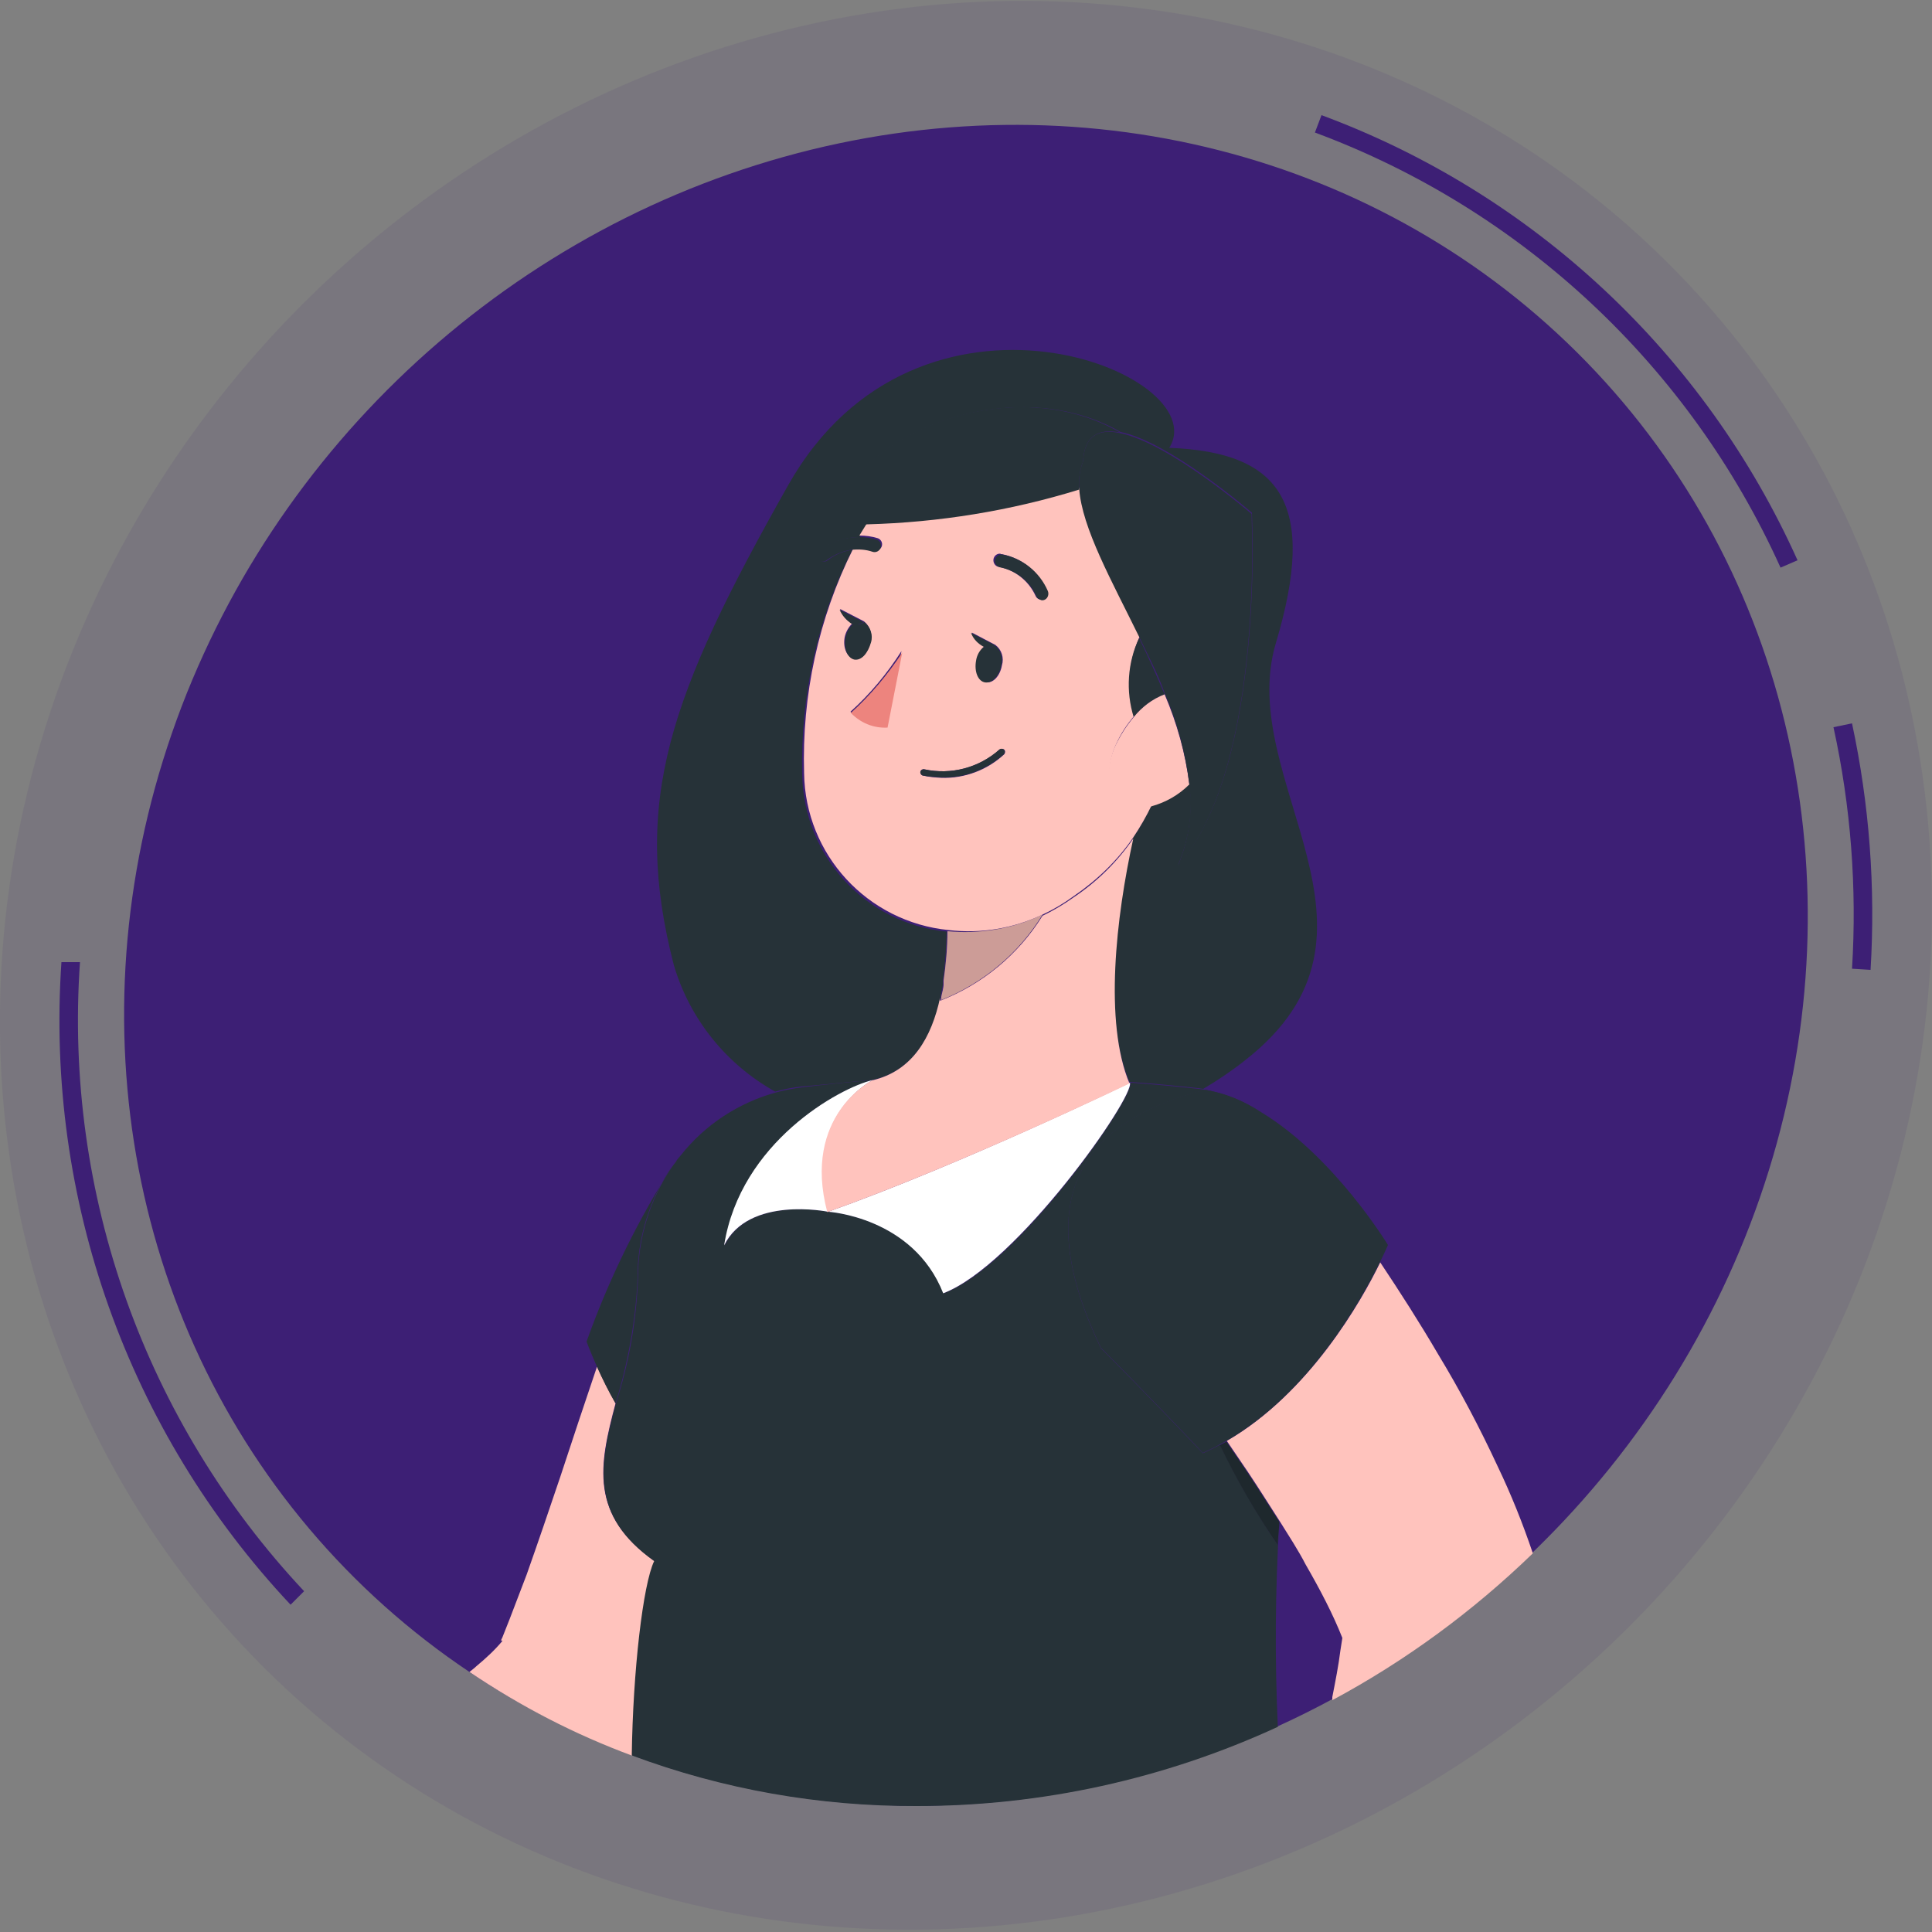 <?xml version="1.0" encoding="utf-8"?>
<!-- Generator: Adobe Illustrator 25.2.3, SVG Export Plug-In . SVG Version: 6.00 Build 0)  -->
<svg version="1.1" id="Camada_1" xmlns="http://www.w3.org/2000/svg" xmlns:xlink="http://www.w3.org/1999/xlink" x="0px" y="0px"
	 viewBox="0 0 500 500" style="enable-background:new 0 0 500 500;" xml:space="preserve">
<rect x="0" y="0" width="500" height="500" fill="#808080" stroke="none"/>
<style type="text/css">
	.st0{opacity:0.1;fill:#3D1F75;enable-background:new    ;}
	.st1{fill:#3D1F75;}
	.st2{fill:#263238;}
	.st3{fill:#FFC3BD;}
	.st4{fill:#FFFFFF;}
	.st5{opacity:0.2;enable-background:new    ;}
	.st6{fill:#ED847E;}
</style>
<g id="freepik--Device--inject-2">
	
		<ellipse transform="matrix(0.717 -0.697 0.697 0.717 -103.515 244.817)" class="st0" cx="250" cy="250" rx="257" ry="242.4"/>
	<path class="st1" d="M75.2,415.3C33.1,370.5,11.7,310.2,15.9,249h4.8c-4.2,60,16.9,119,58,162.8L75.2,415.3z"/>
	<path class="st1" d="M484.1,251l-4.8-0.3c1.3-20.9-0.3-42-4.8-62.5l4.8-1C483.8,208.2,485.4,229.6,484.1,251z"/>
	<path class="st1" d="M460.8,146.9c-23.5-52.1-66.9-92.7-120.5-112.6l1.7-4.5c54.8,20.3,99.2,61.8,123.2,115.2L460.8,146.9z"/>
	
		<ellipse transform="matrix(0.717 -0.697 0.697 0.717 -103.515 244.817)" class="st1" cx="250" cy="250" rx="224" ry="211.2"/>
	<path class="st2" d="M225.8,279.5L225.8,279.5c10.5-2.3,15.4-11.3,17.6-21.4c0.2-1.1,0.4-2.1,0.6-3.2v-1c0.6-4.2,0.9-8.5,1-12.8
		c-21-2.1-37-19.5-37.4-40.6c-0.5-20.2,3.9-40.2,13-58.2c-2.3,0.3-4.5,1.2-6.4,2.7c-0.4,0.3-0.8,0.4-1.3,0.3c-0.4-0.1-0.8-0.3-1-0.6
		c-0.5-0.7-0.4-1.8,0.3-2.3c3-2.2,6.6-3.4,10.3-3.4c0.7-1.1,1.4-2.3,2.1-3.4c-3,0-6,0-8.8,0c3.1-22,45.4-40.4,74.2-23.8
		c12.8,2.6,34,20.9,34,20.9c0.4,11.7,0.1,23.4-1,35l0,0c-1.9,19.9-6.6,43.2-18.1,56.2c2.8-6.7,3.9-14,3-21.2
		c-2.7,2.7-6.2,4.7-9.9,5.7c-1.4,2.9-2.9,5.7-4.8,8.4c-4.5,20.4-7.7,47.5-0.9,63.2c6.1,0.4,12.1,1,17.7,1.6l1.4,0.2
		c3.7-2.2,7.3-4.6,10.7-7.3c42.8-33.3-2.6-72.3,8.1-108.1c10.7-35.8,1.7-49.4-27.6-50.5c12.1-19.3-64.9-50.2-98.7,9.8
		c-30.7,54.4-40.5,81.6-29.5,124.1c4.1,13.9,13.5,25.6,26.2,32.7c2.2-0.6,4.3-1,6.6-1.3C213.4,280.7,219.6,280,225.8,279.5z"/>
	<path class="st3" d="M159.3,363.2c-1.7-3.1-3.3-6.3-4.8-9.5c-3.2,9.5-6.4,19-9.5,28.5c-2.9,8.6-5.8,17.1-8.7,25.3l-4.4,11.5
		l-1.9,4.8c-0.7,1.3,0,0.5,0,0.9c-2,2.4-4.3,4.5-6.7,6.5c-0.5,0.5-1.2,1-1.8,1.5c13.2,8.9,27.3,16.2,42.2,21.7
		c0.3-21.7,3-44.3,5.8-50.3C152.5,392.1,155,379.3,159.3,363.2z"/>
	<path class="st2" d="M176,299.1l-1.2,1.7C175.2,300.2,175.6,299.6,176,299.1L176,299.1z"/>
	<path class="st2" d="M165,330.9c-0.1-10.5,3.1-20.7,9.1-29.3c-9.1,14.3-16.6,29.6-22.3,45.6c0,0,0.9,2.5,2.7,6.5
		c1.4,3.2,3,6.4,4.8,9.5C162.5,352.8,164.5,341.9,165,330.9z"/>
	<path class="st2" d="M330.7,399.9c-5.6-8.3-10.6-17-15-26c-1.4,0.8-2.9,1.5-4.4,2.2c-14.3-15.1-26.4-27.2-26.4-27.2
		c-17.8-37.1-6.8-58.2,26.9-66.8c5.2,1.1,10.2,3.1,14.7,5.9c-4.4-3.1-9.6-5.2-14.9-6l-1.4-0.2c-5.7-0.6-11.6-1.2-17.7-1.6
		c1.3,3.5-29.2,47.5-48.3,54.5c-7.8-19.8-29.8-21.1-29.8-21.1s-20.5-4.2-26.9,8.7c4.2-26.7,29.9-40.8,38.5-42.8
		c-6.2,0.5-12.5,1.2-18.5,1.9c-2.2,0.3-4.4,0.7-6.6,1.3c-9.8,2.7-18.5,8.4-24.8,16.4c-0.4,0.5-0.9,1-1.2,1.6l-0.7,0.9
		c-6,8.6-9.1,18.8-9.1,29.3c-0.4,11-2.3,21.8-5.7,32.3c-4.3,16-6.8,28.9,9.9,40.8c-2.9,6-5.5,28.5-5.8,50.3
		c23.6,8.8,48.6,13.2,73.8,13.1c32.3,0,64.1-7,93.4-20.5c-0.8-17.7-0.7-35.4,0.4-53.1l0,0C331,395.8,330.8,397.9,330.7,399.9z"/>
	<path class="st4" d="M214.3,313.6c0,0,22,1.3,29.8,21.1c19-7.2,49.7-51,48.3-54.5C292.5,280.2,249.2,301.2,214.3,313.6z"/>
	<path class="st4" d="M225.9,279.5L225.9,279.5c-8.6,2-34.3,16.1-38.5,42.8c6.4-12.9,26.9-8.7,26.9-8.7
		C207.7,288.6,225.9,279.5,225.9,279.5z"/>
	<path class="st3" d="M244.1,254.9v-1V254.9z"/>
	<path class="st3" d="M293.3,217c-4.1,6-9.4,11.2-15.4,15.2c-2.5,1.8-5.2,3.4-8.1,4.8c-6.2,10-15.5,17.7-26.5,22v-0.8
		c-2.2,10.2-7.1,19-17.6,21.4c0,0-18.2,9.1-11.6,34.1c34.9-12.4,78.2-33.3,78.2-33.3C285.7,264.6,288.8,237.4,293.3,217z"/>
	<path class="st2" d="M243.5,258c0.2-1.1,0.4-2.1,0.6-3.2C243.9,255.8,243.7,256.9,243.5,258z"/>
	<path class="st5" d="M243.5,258c0.2-1.1,0.4-2.1,0.6-3.2C243.9,255.8,243.7,256.9,243.5,258z"/>
	<path class="st2" d="M245.2,241.1c-0.1,4.3-0.4,8.5-1,12.8C244.9,249.7,245.2,245.4,245.2,241.1z"/>
	<path class="st5" d="M245.2,241.1c-0.1,4.3-0.4,8.5-1,12.8C244.9,249.7,245.2,245.4,245.2,241.1z"/>
	<path class="st3" d="M269.8,236.7c-7.7,3.7-16.2,5.1-24.6,4.3c0,4.3-0.4,8.5-1,12.8v1c0,1-0.4,2.1-0.6,3.2v0.8
		C254.5,254.4,263.7,246.7,269.8,236.7z"/>
	<path class="st5" d="M269.8,236.7c-7.7,3.7-16.2,5.1-24.6,4.3c0,4.3-0.4,8.5-1,12.8v1c0,1-0.4,2.1-0.6,3.2v0.8
		C254.5,254.4,263.7,246.7,269.8,236.7z"/>
	<path class="st3" d="M269.8,236.7c2.8-1.3,5.5-2.9,8.1-4.8c6-4.1,11.3-9.2,15.4-15.2c1.8-2.7,3.4-5.5,4.8-8.4
		c-0.9,0-1.8,0.5-2.7,0.6c-7.9,0.7-10.2-8.2-6.6-16.2c1.2-2.7,2.8-5.2,4.8-7.5c-2.1-6.8-1.6-14.1,1.4-20.5
		c-7.2-14.8-14.9-28.5-15.6-38.5c-17.8,5.5-36.2,8.5-54.9,9c-0.7,1.1-1.4,2.3-2.1,3.4c1.6,0,3.2,0.2,4.8,0.7c0.8,0.3,1.3,1.2,1,2.1
		c0,0,0,0,0,0c-0.3,0.8-1.2,1.3-2.1,1c-1.7-0.5-3.5-0.6-5.3-0.4c-9,18-13.3,38-12.7,58.1c0.3,21.1,16.4,38.5,37.4,40.6l0,0
		C253.8,241.7,262.2,240.3,269.8,236.7z M259.2,143.4c5.3,1,9.7,4.6,11.8,9.5c0.4,0.8,0,1.8-0.8,2.2c-0.4,0.2-0.8,0.2-1.2,0
		c-0.4-0.1-0.8-0.4-1-0.9c-1.8-3.9-5.3-6.7-9.5-7.5c-0.9-0.1-1.5-1-1.4-1.9c0.1-0.9,0.9-1.6,1.8-1.5
		C259,143.4,259.1,143.5,259.2,143.4L259.2,143.4z M257.6,166.9L257.6,166.9c1.6,1.2,2.3,3.3,1.7,5.3c-0.5,2.8-2.4,4.8-4.2,4.3
		s-2.9-2.9-2.3-5.6c0.3-1.4,1-2.7,2-3.6c-1.5-0.8-2.6-2.1-3.3-3.6L257.6,166.9z M218.6,164.9c0.3-1.4,1-2.6,2-3.6
		c-1.5-0.8-2.6-2.1-3.2-3.7l6.2,3.2l0,0c1.6,1.3,2.2,3.3,1.7,5.3c-0.6,2.8-2.4,4.8-4.2,4.4C219.2,170.1,218.1,167.7,218.6,164.9
		L218.6,164.9z M229.6,188c-3.6,0.2-7-1.2-9.5-3.8c5.1-4.6,9.5-9.9,13.2-15.7L229.6,188z M238.8,200.7c-0.4-0.1-0.7-0.6-0.6-1
		c0.1-0.4,0.5-0.7,1-0.6c7,1.5,14.2-0.4,19.5-5.1c0.3-0.3,0.8-0.3,1.2,0c0.3,0.3,0.3,0.8,0,1.2l0,0c-4.4,4.1-10.3,6.3-16.3,6.1
		C242,201.2,240.4,201.1,238.8,200.7L238.8,200.7z"/>
	<polygon class="st2" points="322.9,167.9 322.9,167.9 322.9,167.9 	"/>
	<path class="st2" d="M301.4,179.7c-2-4.8-4.3-9.8-6.6-14.6c-3,6.4-3.5,13.7-1.4,20.5C295.5,183,298.3,180.9,301.4,179.7z"/>
	<path class="st2" d="M254.6,167.4c-1.1,0.9-1.8,2.2-2,3.6c-0.5,2.8,0.5,5.3,2.3,5.6c1.8,0.3,3.7-1.6,4.2-4.3c0.6-1.9,0-4.1-1.7-5.3
		C256.7,167.6,255.6,167.8,254.6,167.4z"/>
	<path class="st2" d="M225.4,166.3c0.6-1.9-0.1-4-1.7-5.3c-0.8,0.6-1.9,0.8-2.9,0.4c-1,0.9-1.7,2.2-2,3.6c-0.5,2.8,0.5,5.3,2.3,5.7
		C223,171,224.6,169,225.4,166.3z"/>
	<path class="st2" d="M223.5,161L223.5,161l-6.2-3.2c0.6,1.5,1.8,2.8,3.2,3.7C221.5,161.8,222.6,161.6,223.5,161z"/>
	<path class="st6" d="M220.2,184.5c2.5,2.6,5.9,4,9.5,3.8l3.8-19.4C229.7,174.6,225.3,179.9,220.2,184.5z"/>
	<path class="st2" d="M259.8,194c-0.3-0.3-0.9-0.3-1.2,0c-5.3,4.7-12.5,6.6-19.4,5.1c-0.4-0.1-0.9,0.2-1,0.6c-0.1,0.4,0.2,0.9,0.6,1
		c1.6,0.3,3.2,0.4,4.8,0.5c6,0.2,11.8-2,16.3-6.1C260.1,194.8,260.1,194.3,259.8,194z"/>
	<path class="st3" d="M301.4,179.7c-3.2,1.2-5.9,3.3-8,5.9c-1.9,2.2-3.5,4.8-4.8,7.5c-3.6,8-1.4,16.9,6.6,16.2
		c0.9,0,1.8-0.4,2.7-0.6c3.7-1,7.1-2.9,9.9-5.7C306.8,195,304.6,187.2,301.4,179.7z"/>
	<path class="st2" d="M280.3,119.4c0.3-6.8,4.2-8.5,9.5-7.5c-28.8-16.8-71.1,1.6-74.2,23.8c2.9,0,5.8,0,8.8,0
		c18.6-0.5,37.1-3.5,54.9-9C279.1,124.3,279.4,121.8,280.3,119.4z"/>
	<path class="st2" d="M280.3,119.4c-0.9,2.3-1.2,4.7-1,7.1c0.7,10.1,8.4,23.8,15.6,38.5c2.3,4.8,4.8,9.5,6.6,14.6
		c3.2,7.5,5.3,15.3,6.3,23.4c0.9,7.2-0.2,14.5-3,21.2c11.5-13,16.2-36.4,18.1-56.2l0,0c1.1-11.6,1.4-23.3,1-35
		c0,0-21.2-18.3-34-20.9C284.5,110.9,280.6,112.6,280.3,119.4z"/>
	<path class="st2" d="M258.7,146.8c4.2,0.8,7.8,3.6,9.5,7.5c0.2,0.4,0.5,0.7,1,0.9c0.4,0.2,0.8,0.2,1.2,0c0.8-0.4,1.1-1.4,0.8-2.2
		c-2.1-4.9-6.5-8.5-11.8-9.5c-0.9-0.1-1.7,0.5-1.9,1.4C257.3,145.6,257.8,146.5,258.7,146.8z"/>
	<path class="st2" d="M225.8,142.8c0.9,0.3,1.8-0.2,2.1-1c0.3-0.8-0.1-1.8-0.9-2.1c0,0,0,0,0,0c-1.5-0.5-3.1-0.7-4.8-0.7
		c-3.7,0-7.3,1.2-10.3,3.4c-0.7,0.6-0.9,1.6-0.3,2.3c0.3,0.3,0.6,0.5,1,0.6c0.4,0.1,0.9,0,1.3-0.3c1.9-1.4,4.1-2.4,6.4-2.7
		C222.2,142.1,224.1,142.2,225.8,142.8z"/>
	<path class="st2" d="M254.6,167.4c1,0.4,2,0.2,2.9-0.4l0,0l-6.2-3.2C251.9,165.4,253.1,166.6,254.6,167.4z"/>
	<path class="st2" d="M330.7,399.9c0-1.9,0.3-4,0.4-6c-2.7-4.2-5.4-8.5-8.2-12.7l-5.5-8.1l-1.7,0.9C320,382.9,325,391.6,330.7,399.9
		z"/>
	<path class="st5" d="M330.7,399.9c0-1.9,0.3-4,0.4-6c-2.7-4.2-5.4-8.5-8.2-12.7l-5.5-8.1l-1.7,0.9C320,382.9,325,391.6,330.7,399.9
		z"/>
	<path class="st3" d="M344.8,439.2v0.8c19-10.2,36.4-23,51.9-38c-2.6-7.7-5.6-15.2-9.1-22.5c-4.6-9.9-9.7-19.6-15.4-29
		c-4.8-8.2-9.8-16-15-23.8c-4.8,9.9-18.3,33.8-39.7,46.2l5.5,8.1c2.8,4.2,5.5,8.5,8.2,12.7l0,0c2.3,3.7,4.8,7.5,6.7,11.2
		c3.7,6.4,7.1,12.9,9.5,19l-0.5,3.2C346.4,431.1,345.6,435.1,344.8,439.2z"/>
	<path class="st2" d="M284.9,348.8c0,0,12.2,12.2,26.4,27.2c1.5-0.7,3-1.4,4.4-2.2l1.7-0.9c21.4-12.3,34.8-36.2,39.7-46.2
		c1.4-2.8,2.1-4.5,2.1-4.5s-13.8-22.8-32.7-34.3c-4.5-2.9-9.5-4.9-14.7-5.9C278.1,290.6,267.1,311.7,284.9,348.8z"/>
</g>
</svg>
